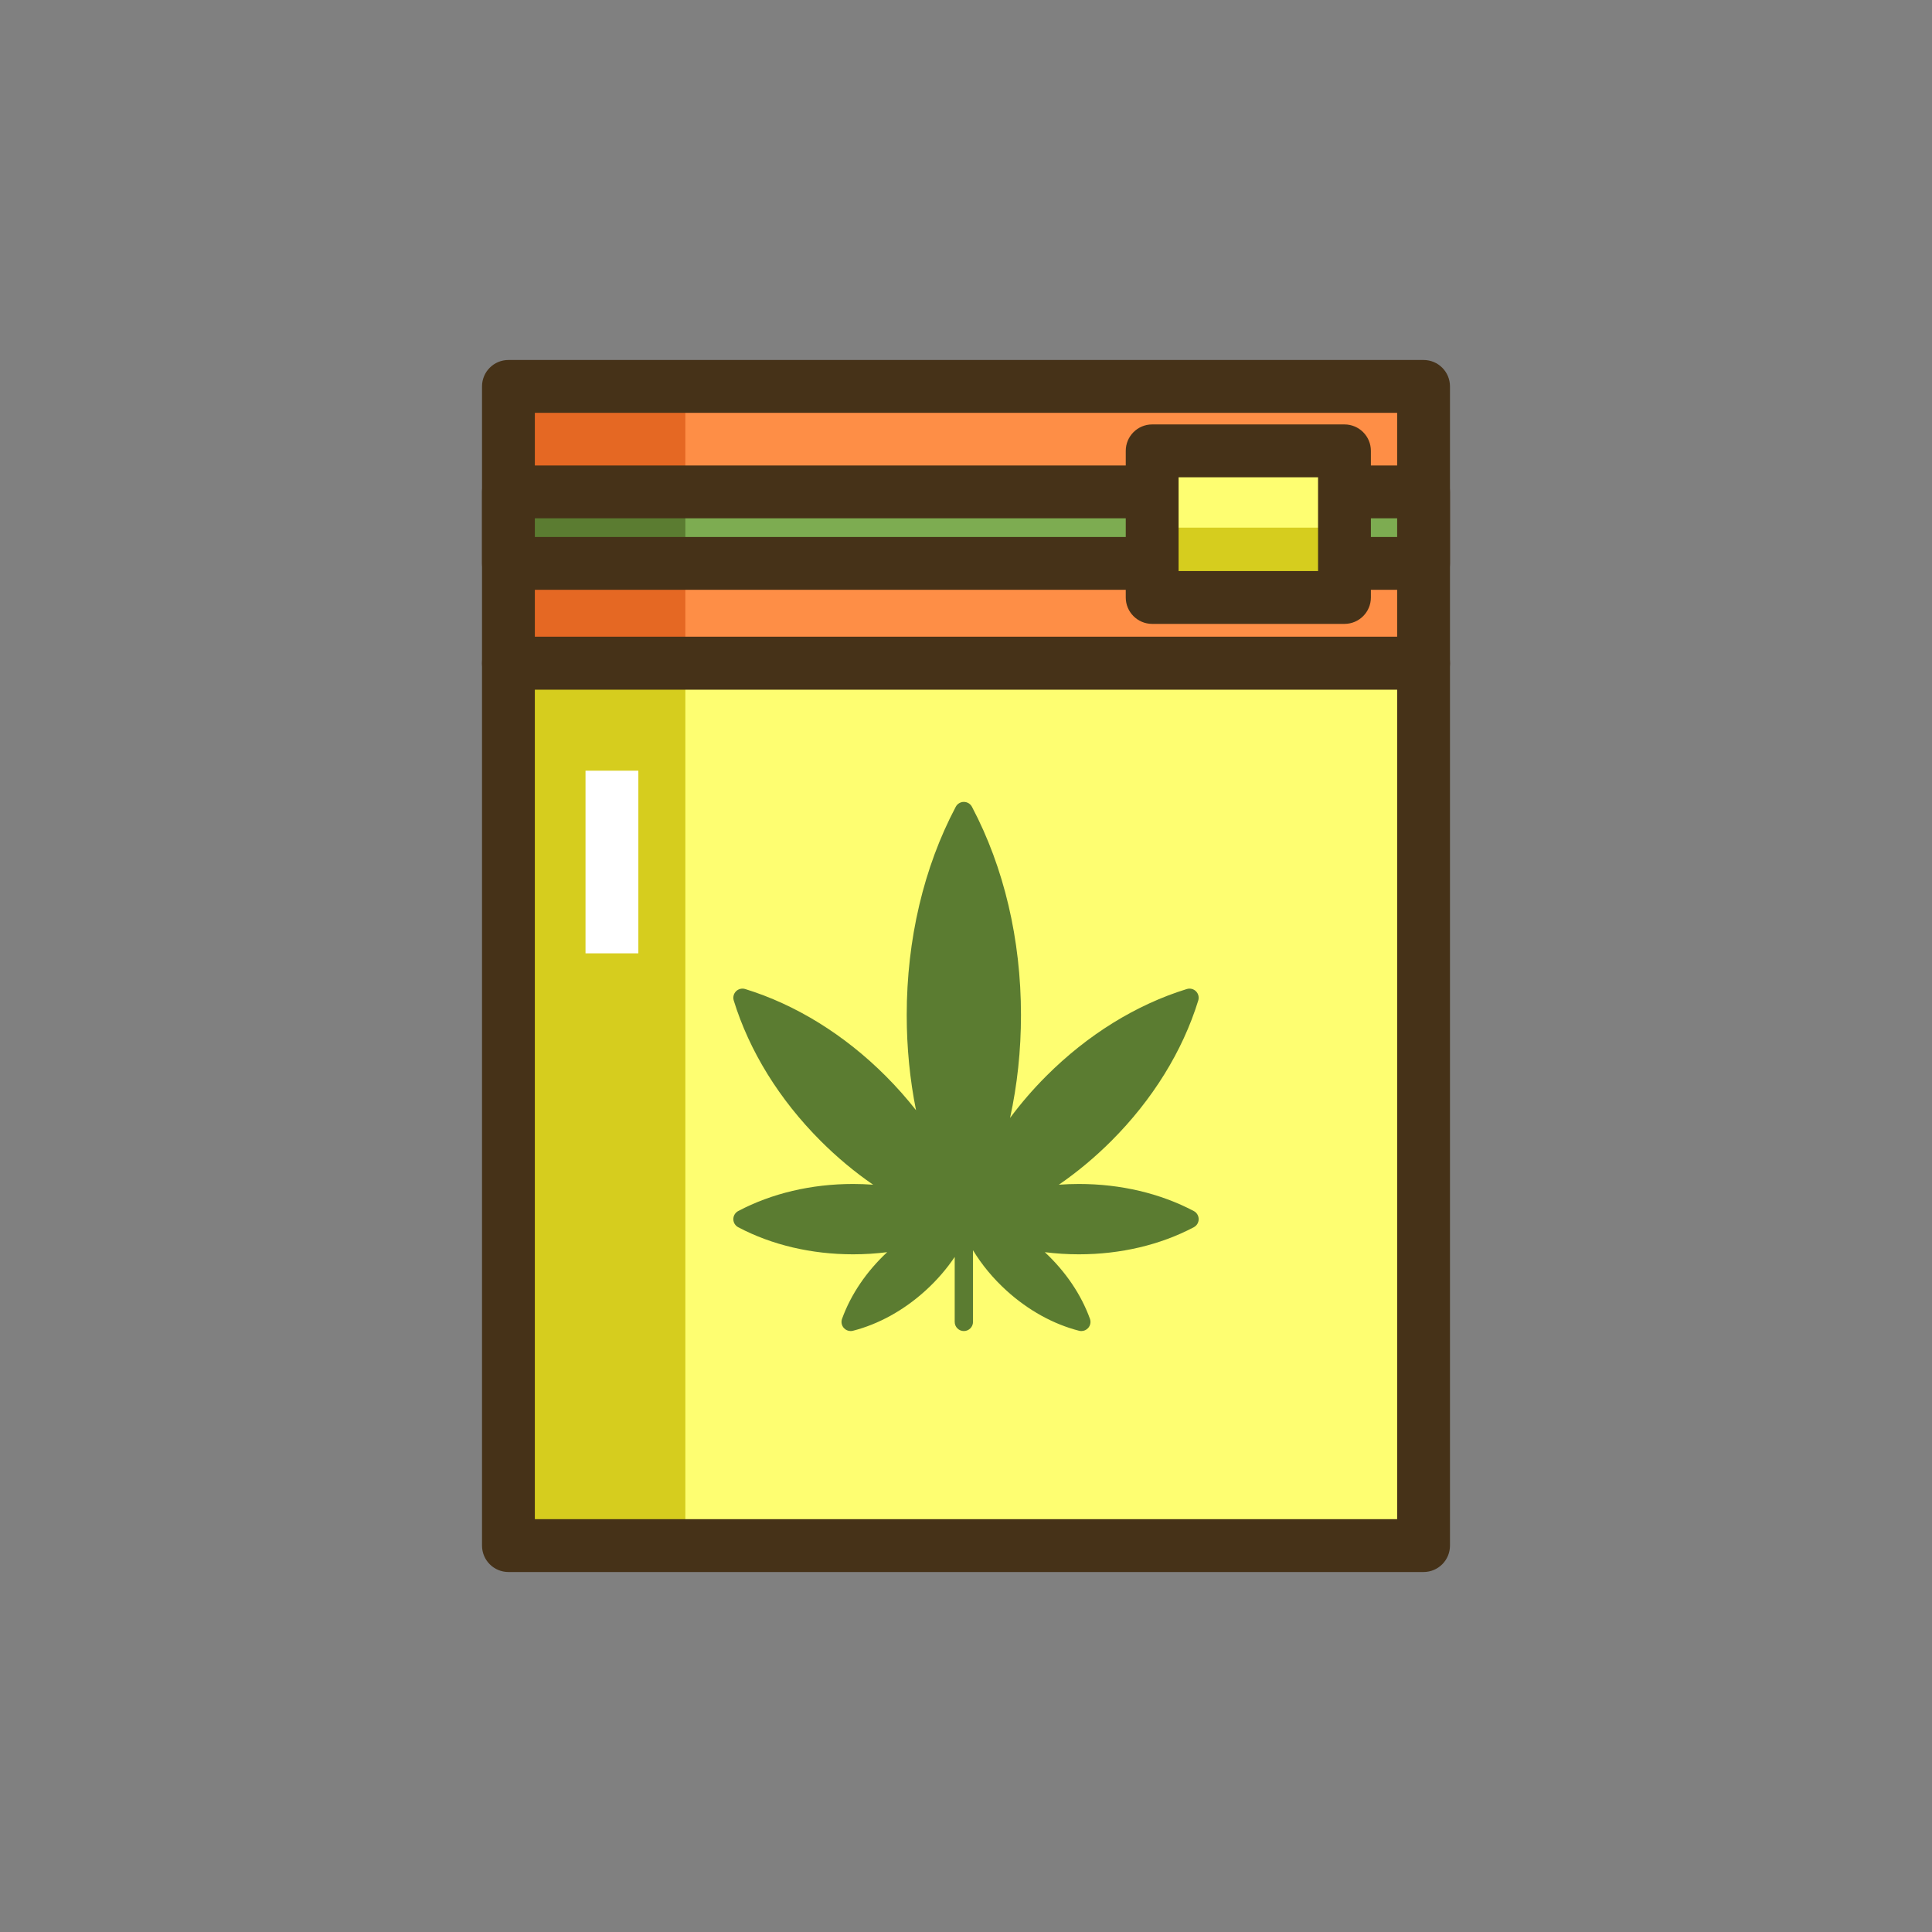 <?xml version="1.0" encoding="utf-8"?>
<!-- Generator: Adobe Illustrator 21.1.0, SVG Export Plug-In . SVG Version: 6.00 Build 0)  -->
<svg version="1.1" id="Layer_1" xmlns="http://www.w3.org/2000/svg" xmlns:xlink="http://www.w3.org/1999/xlink" x="0px" y="0px"
	 viewBox="0 0 512 512" style="enable-background:new 0 0 512 512;" xml:space="preserve">
<rect x="0" y="0" width="512" height="512" fill="#808080" stroke="none"/>
<style type="text/css">
	.st0{fill:#D6CD1E;}
	.st1{fill:#E56823;}
	.st2{fill:#FE8E46;}
	.st3{fill:#FEFE71;}
	.st4{fill:#463218;}
	.st5{fill:#7DAC51;}
	.st6{fill:#5B7C31;}
	.st7{fill:#FFFFFF;}
</style>
<g>
	<g>
		<g>
			<rect x="134.741" y="175.742" class="st3" width="242.518" height="233.858"/>
		</g>
	</g>
	<g>
		<g>
			<rect x="134.741" y="175.742" class="st0" width="46.885" height="233.858"/>
		</g>
	</g>
	<g>
		<g>
			<rect x="134.741" y="102.4" class="st2" width="242.518" height="73.342"/>
		</g>
	</g>
	<g>
		<g>
			<rect x="134.741" y="102.4" class="st1" width="46.885" height="73.342"/>
		</g>
	</g>
	<g>
		<g>
			<g>
				<g>
					<path class="st4" d="M377.259,95.4H134.741c-3.866,0-7,3.134-7,7v73.342c0,3.866,3.134,7,7,7h242.518c3.866,0,7-3.134,7-7
						V102.4C384.259,98.534,381.125,95.4,377.259,95.4z M370.259,168.742H141.741V109.4h228.518V168.742z"/>
				</g>
			</g>
		</g>
	</g>
	<g>
		<g>
			<g>
				<g>
					<path class="st4" d="M377.259,168.742H134.741c-3.866,0-7,3.134-7,7V409.6c0,3.866,3.134,7,7,7h242.518c3.866,0,7-3.134,7-7
						V175.742C384.259,171.876,381.125,168.742,377.259,168.742z M370.259,402.6H141.741V182.742h228.518V402.6z"/>
				</g>
			</g>
		</g>
	</g>
	<g>
		<g>
			<rect x="134.741" y="127.712" class="st5" width="242.518" height="18.952"/>
		</g>
	</g>
	<g>
		<g>
			<rect x="134.741" y="127.712" class="st6" width="46.885" height="18.952"/>
		</g>
	</g>
	<g>
		<g>
			<g>
				<g>
					<path class="st4" d="M377.259,123.356H134.741c-3.866,0-7,3.134-7,7v18.953c0,3.866,3.134,7,7,7h242.518c3.866,0,7-3.134,7-7
						v-18.953C384.259,126.49,381.125,123.356,377.259,123.356z M370.259,142.309H141.741v-4.953h228.518V142.309z"/>
				</g>
			</g>
		</g>
	</g>
	<g>
		<g>
			<rect x="155.168" y="204.24" class="st7" width="14" height="48.403"/>
		</g>
	</g>
	<g>
		<g>
			<rect x="305.338" y="119.479" class="st3" width="50.962" height="38.858"/>
		</g>
	</g>
	<g>
		<g>
			<rect x="305.338" y="139.832" class="st0" width="50.962" height="18.505"/>
		</g>
	</g>
	<g>
		<g>
			<g>
				<g>
					<path class="st4" d="M356.3,112.479h-50.962c-3.866,0-7,3.134-7,7v38.858c0,3.866,3.134,7,7,7H356.3c3.866,0,7-3.134,7-7
						v-38.858C363.3,115.613,360.166,112.479,356.3,112.479z M349.3,151.337h-36.962v-24.858H349.3V151.337z"/>
				</g>
			</g>
		</g>
	</g>
	<g>
		<g>
			<path class="st6" d="M316.367,320.941c-8.883-4.695-19.418-7.178-30.466-7.178c-1.78,0-3.545,0.071-5.294,0.199
				c4.884-3.36,9.549-7.243,13.905-11.599c10.933-10.933,18.899-23.806,23.038-37.229c0.265-0.859,0.033-1.794-0.603-2.429
				c-0.635-0.635-1.57-0.867-2.429-0.603c-13.423,4.139-26.296,12.106-37.229,23.039c-3.524,3.523-6.737,7.25-9.616,11.13
				c1.913-8.74,2.895-17.896,2.895-27.26c0-20.035-4.494-39.125-12.995-55.206c-0.42-0.794-1.245-1.292-2.144-1.292
				s-1.724,0.497-2.144,1.292c-8.501,16.082-12.995,35.172-12.995,55.206c0,8.633,0.836,17.089,2.466,25.206
				c-2.465-3.144-5.152-6.179-8.049-9.077c-10.933-10.933-23.806-18.899-37.229-23.039c-0.858-0.264-1.793-0.033-2.429,0.603
				c-0.635,0.635-0.867,1.57-0.603,2.429c4.139,13.423,12.106,26.296,23.038,37.229c4.356,4.356,9.021,8.239,13.905,11.599
				c-1.749-0.128-3.514-0.199-5.294-0.199c-11.048,0-21.583,2.482-30.466,7.178c-0.794,0.42-1.292,1.245-1.292,2.144
				c0,0.899,0.497,1.724,1.292,2.144c8.883,4.696,19.417,7.178,30.466,7.178c3.053,0,6.064-0.196,9.014-0.569
				c-5.492,5.118-9.623,11.208-11.957,17.655c-0.306,0.845-0.119,1.79,0.485,2.455c0.466,0.513,1.121,0.795,1.795,0.795
				c0.2,0,0.402-0.025,0.602-0.076c6.84-1.752,13.488-5.433,19.227-10.643c2.995-2.719,5.595-5.727,7.742-8.923v17.218
				c0,1.339,1.085,2.425,2.425,2.425s2.425-1.085,2.425-2.425v-18.995c2.34,3.862,5.335,7.482,8.88,10.7l0,0
				c5.739,5.21,12.387,8.891,19.227,10.644c0.199,0.051,0.401,0.076,0.602,0.076c0.675,0,1.33-0.282,1.795-0.795
				c0.604-0.665,0.791-1.61,0.485-2.455c-2.334-6.447-6.465-12.537-11.957-17.655c2.95,0.373,5.962,0.569,9.015,0.569
				c11.048,0,21.583-2.482,30.466-7.178c0.794-0.42,1.292-1.245,1.292-2.144C317.659,322.187,317.162,321.361,316.367,320.941z"/>
		</g>
	</g>
</g>
</svg>
